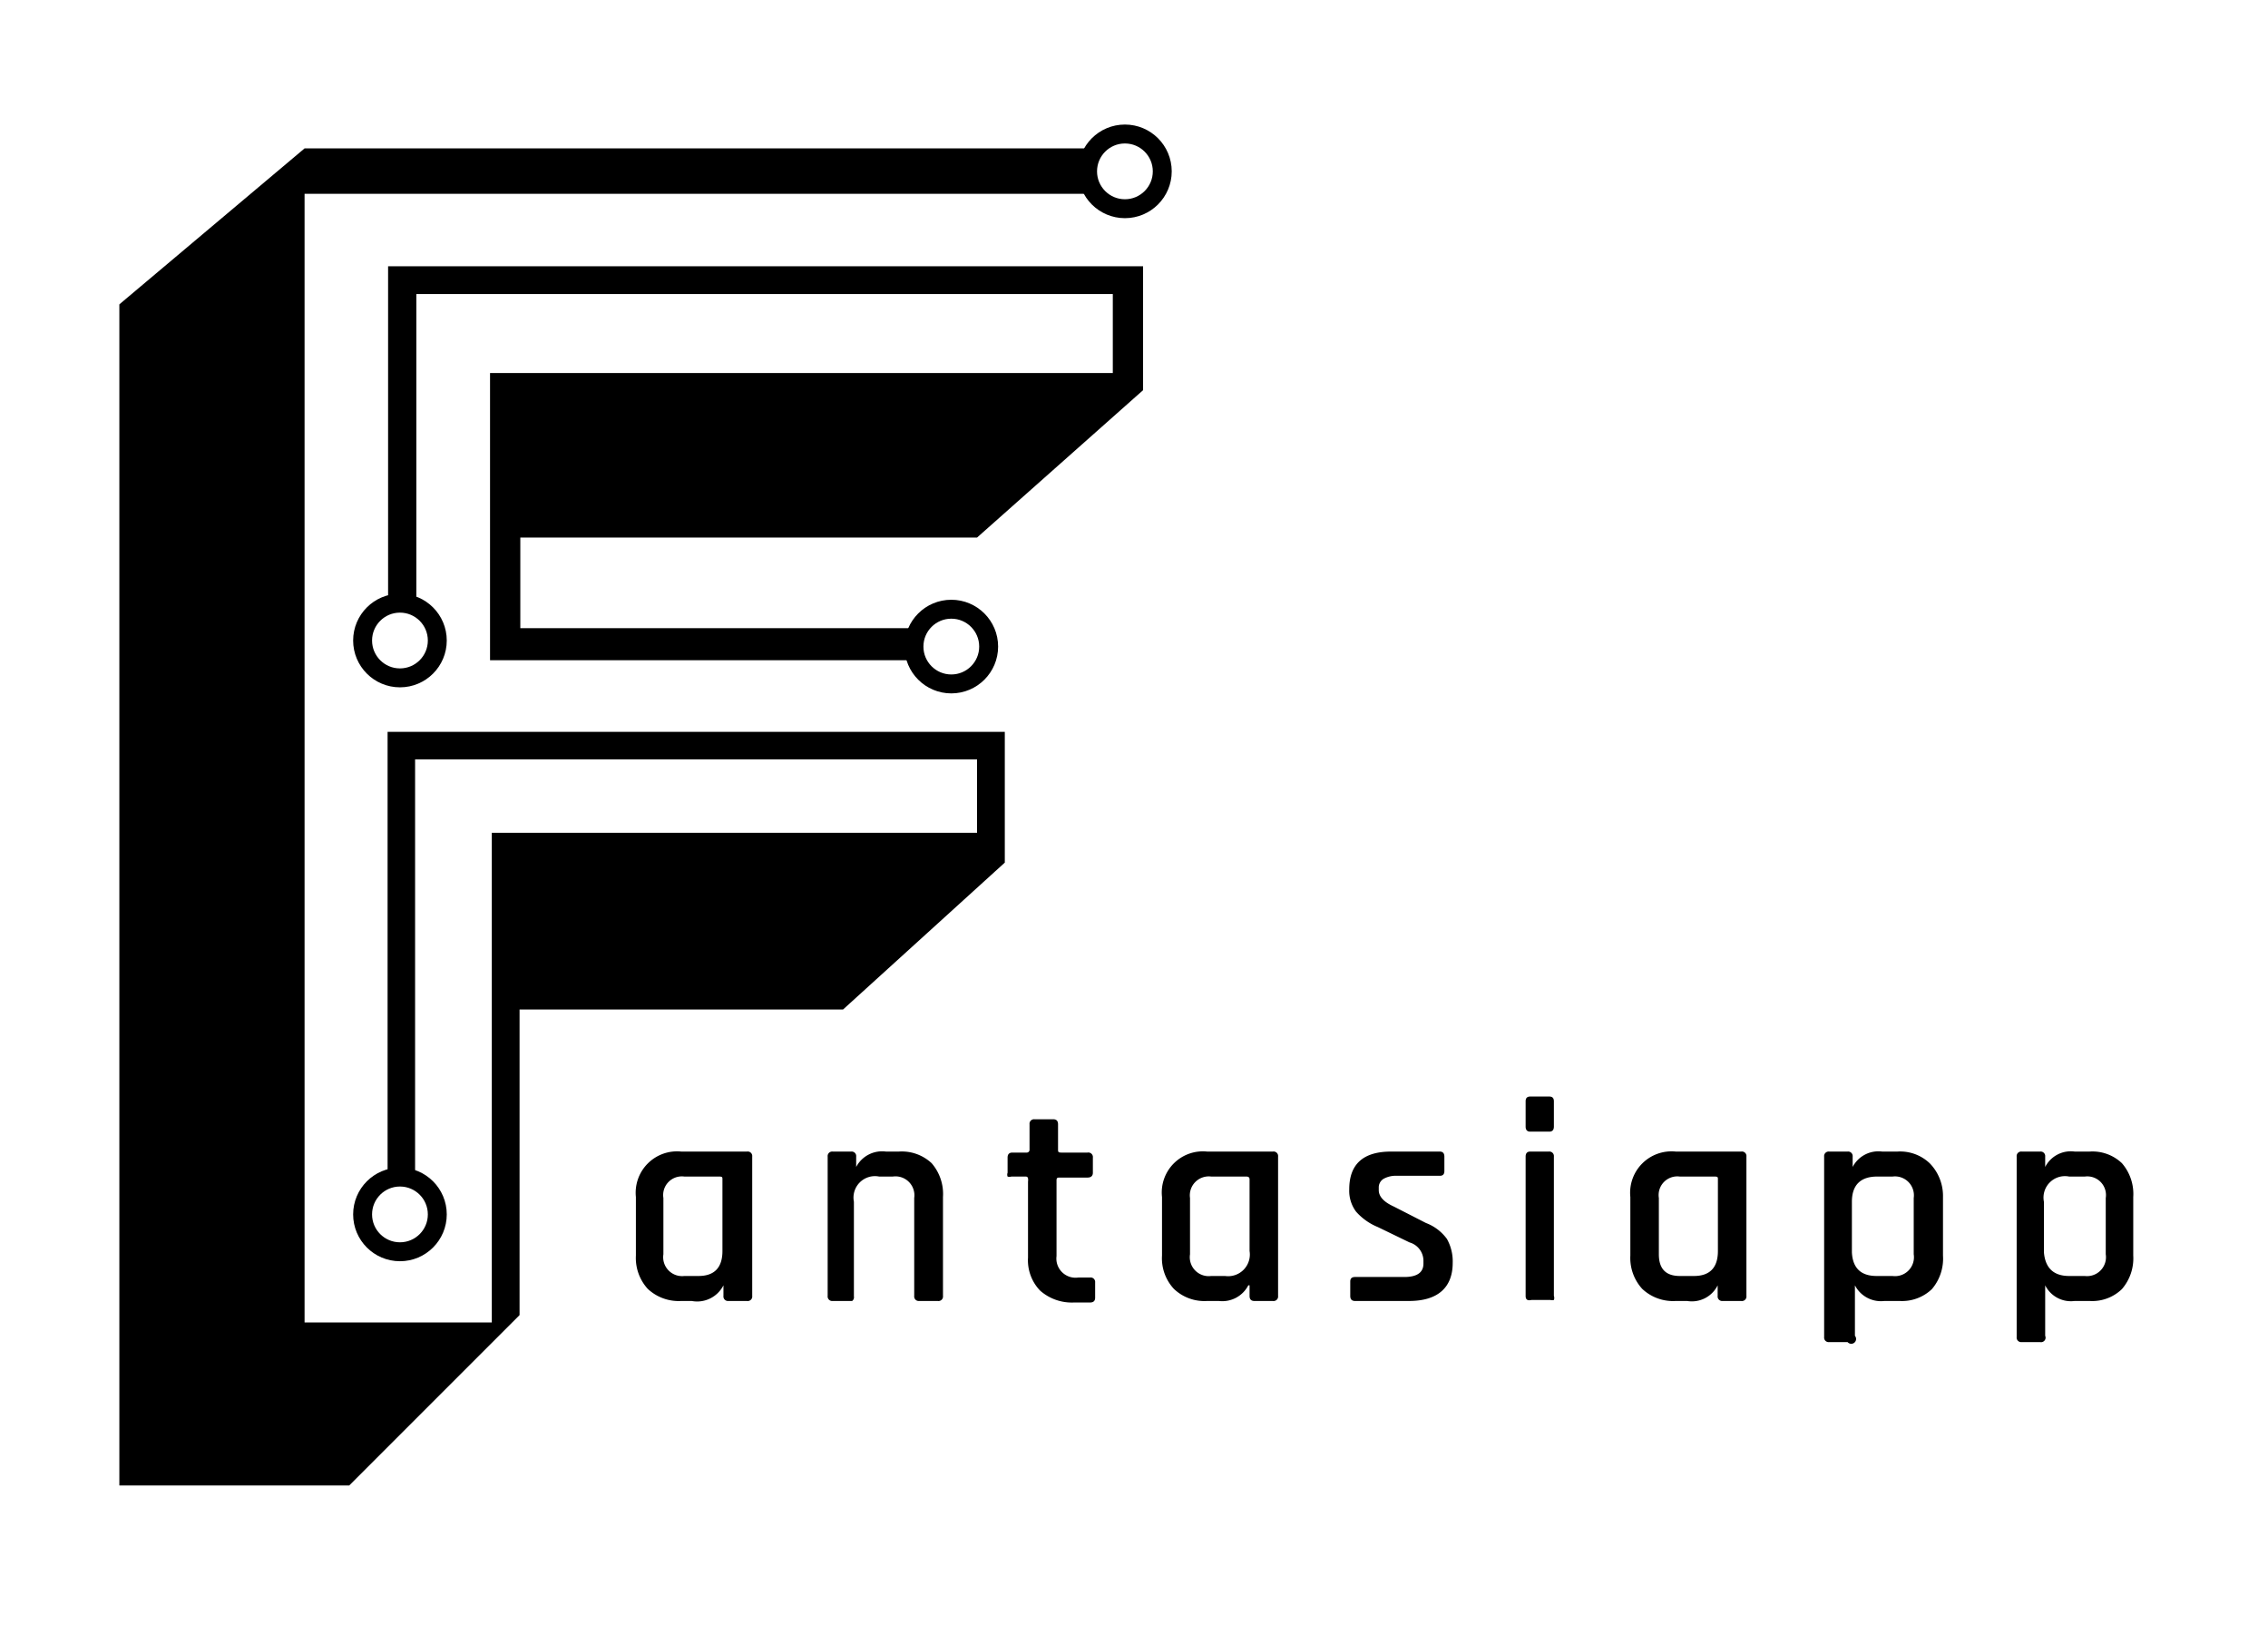 <svg xmlns="http://www.w3.org/2000/svg" viewBox="0 0 89.88 64.79"><defs><style>.cls-1{fill:#000;}.cls-2{fill:none;stroke:#000;stroke-miterlimit:10;stroke-width:0.75px;}</style></defs><g id="Layer_2" data-name="Layer 2"><path class="cls-1" d="M27.41,51.55H27a1.79,1.79,0,0,1-1.33-.48,1.82,1.82,0,0,1-.47-1.32V47.43a1.64,1.64,0,0,1,1.8-1.8h2.6a.18.18,0,0,1,.21.2v5.52a.18.18,0,0,1-.21.2h-.73a.18.18,0,0,1-.2-.2v-.42h0A1.17,1.17,0,0,1,27.41,51.55Zm1.22-2V46.73c0-.08,0-.11-.13-.11H27.12a.74.74,0,0,0-.83.85V49.7a.75.75,0,0,0,.83.86h.56C28.31,50.56,28.63,50.23,28.63,49.57Z"/><path class="cls-1" d="M33.77,51.55H33a.18.18,0,0,1-.2-.2V45.83a.18.18,0,0,1,.2-.2h.73a.18.18,0,0,1,.2.2v.41h0a1.16,1.16,0,0,1,1.18-.61h.51a1.73,1.73,0,0,1,1.3.46,1.86,1.86,0,0,1,.45,1.34v3.92a.18.18,0,0,1-.21.2h-.73a.18.18,0,0,1-.2-.2V47.47a.75.75,0,0,0-.85-.85h-.54a.85.85,0,0,0-1,1v3.75A.18.18,0,0,1,33.77,51.55Z"/><path class="cls-1" d="M40.64,46.62h-.56a.25.25,0,0,1-.15,0,.21.21,0,0,1,0-.15v-.6c0-.13.06-.2.19-.2h.56a.11.11,0,0,0,.12-.12v-1a.18.18,0,0,1,.2-.2h.74c.13,0,.19.07.19.2v1c0,.08,0,.12.13.12H43.1a.18.18,0,0,1,.21.2v.6c0,.12-.07.19-.21.19H42c-.08,0-.13,0-.13.11v3a.76.76,0,0,0,.87.85h.46a.18.18,0,0,1,.2.2v.6c0,.12-.06.19-.2.19h-.63a1.9,1.9,0,0,1-1.35-.47,1.73,1.73,0,0,1-.48-1.31v-3C40.76,46.65,40.72,46.62,40.64,46.62Z"/><path class="cls-1" d="M48.3,51.55h-.46a1.75,1.75,0,0,1-1.32-.48,1.78,1.78,0,0,1-.47-1.32V47.43a1.63,1.63,0,0,1,1.79-1.8h2.6a.18.18,0,0,1,.21.2v5.52a.18.18,0,0,1-.21.2h-.73c-.13,0-.19-.07-.19-.2v-.42h-.05A1.16,1.16,0,0,1,48.3,51.55Zm1.22-2V46.73c0-.08-.05-.11-.13-.11H48a.75.75,0,0,0-.84.85V49.7a.75.75,0,0,0,.84.86h.55A.86.86,0,0,0,49.52,49.57Z"/><path class="cls-1" d="M55.84,51.55H53.7c-.13,0-.19-.07-.19-.2v-.57c0-.12.06-.18.19-.18h1.95c.51,0,.76-.18.76-.53v-.14a.76.76,0,0,0-.55-.7l-1.26-.61a2.32,2.32,0,0,1-.86-.61,1.38,1.38,0,0,1-.27-.88c0-1,.55-1.5,1.66-1.5h1.93c.12,0,.18.07.18.2v.57c0,.13-.06.19-.18.19h-1.7a1,1,0,0,0-.53.12.4.4,0,0,0-.19.32v.13c0,.25.2.47.6.65l1.27.65a1.83,1.83,0,0,1,.83.63,1.81,1.81,0,0,1,.23.95C57.57,51,57,51.55,55.84,51.55Z"/><path class="cls-1" d="M60.46,44.64v-1c0-.13.06-.19.18-.19h.76c.12,0,.18.06.18.19v1c0,.13-.06.2-.18.2h-.76C60.52,44.84,60.46,44.77,60.46,44.64Zm0,6.71V45.83c0-.13.06-.2.18-.2h.74a.18.18,0,0,1,.2.2v5.52a.22.22,0,0,1,0,.16.26.26,0,0,1-.14,0h-.75C60.52,51.55,60.46,51.48,60.46,51.35Z"/><path class="cls-1" d="M66.86,51.55h-.45a1.78,1.78,0,0,1-1.33-.48,1.82,1.82,0,0,1-.47-1.32V47.43a1.64,1.64,0,0,1,1.8-1.8H69a.18.18,0,0,1,.21.2v5.52a.18.18,0,0,1-.21.2h-.73a.18.18,0,0,1-.2-.2v-.42h0A1.14,1.14,0,0,1,66.86,51.55Zm1.22-2V46.73c0-.08,0-.11-.13-.11H66.57a.74.74,0,0,0-.83.85V49.7c0,.57.27.86.83.86h.56C67.76,50.56,68.08,50.23,68.08,49.57Z"/><path class="cls-1" d="M73.22,53.18h-.73a.18.18,0,0,1-.2-.2V45.83a.18.18,0,0,1,.2-.2h.73a.18.18,0,0,1,.2.2v.41h0a1.15,1.15,0,0,1,1.17-.61h.6a1.7,1.7,0,0,1,1.28.46A1.85,1.85,0,0,1,77,47.43v2.32a1.86,1.86,0,0,1-.44,1.33,1.71,1.71,0,0,1-1.28.47h-.6a1.16,1.16,0,0,1-1.17-.62h0v2A.18.18,0,0,1,73.22,53.18Zm1.15-2.62H75a.75.75,0,0,0,.84-.86V47.47a.75.75,0,0,0-.84-.85h-.61c-.64,0-1,.32-1,1v2C73.42,50.23,73.73,50.56,74.37,50.56Z"/><path class="cls-1" d="M80.85,53.18h-.73a.18.18,0,0,1-.2-.2V45.83a.18.18,0,0,1,.2-.2h.73a.18.18,0,0,1,.2.2v.41h0a1.14,1.14,0,0,1,1.17-.61h.59a1.69,1.69,0,0,1,1.28.46,1.86,1.86,0,0,1,.45,1.34v2.32a1.86,1.86,0,0,1-.45,1.33,1.69,1.69,0,0,1-1.28.47h-.59a1.14,1.14,0,0,1-1.17-.62h0v2A.18.18,0,0,1,80.85,53.18ZM82,50.56h.62a.75.75,0,0,0,.83-.86V47.47a.74.74,0,0,0-.83-.85H82a.85.85,0,0,0-1,1v2C81.05,50.23,81.37,50.56,82,50.56Z"/><path class="cls-1" d="M16.45,46.76V30.09H38.72V33H19.49v19.4H12.07V7.68H43.28V5.88H12.07L4.73,12.06v46.8h9.11l6.75-6.75V40H33.41l6.41-5.82V29H15.36V46.72"/><path class="cls-1" d="M36.42,24.89H20.62V21.3h18.1l6.58-5.84V10.55H15.38V24.06L16.5,24V11.65H44.1v3.13H19.42V26.16h16.9"/><circle class="cls-2" cx="44.58" cy="6.79" r="1.48"/><circle class="cls-2" cx="15.85" cy="25.38" r="1.48"/><circle class="cls-2" cx="37.7" cy="25.62" r="1.48"/><circle class="cls-2" cx="15.85" cy="48.12" r="1.48"/></g></svg>